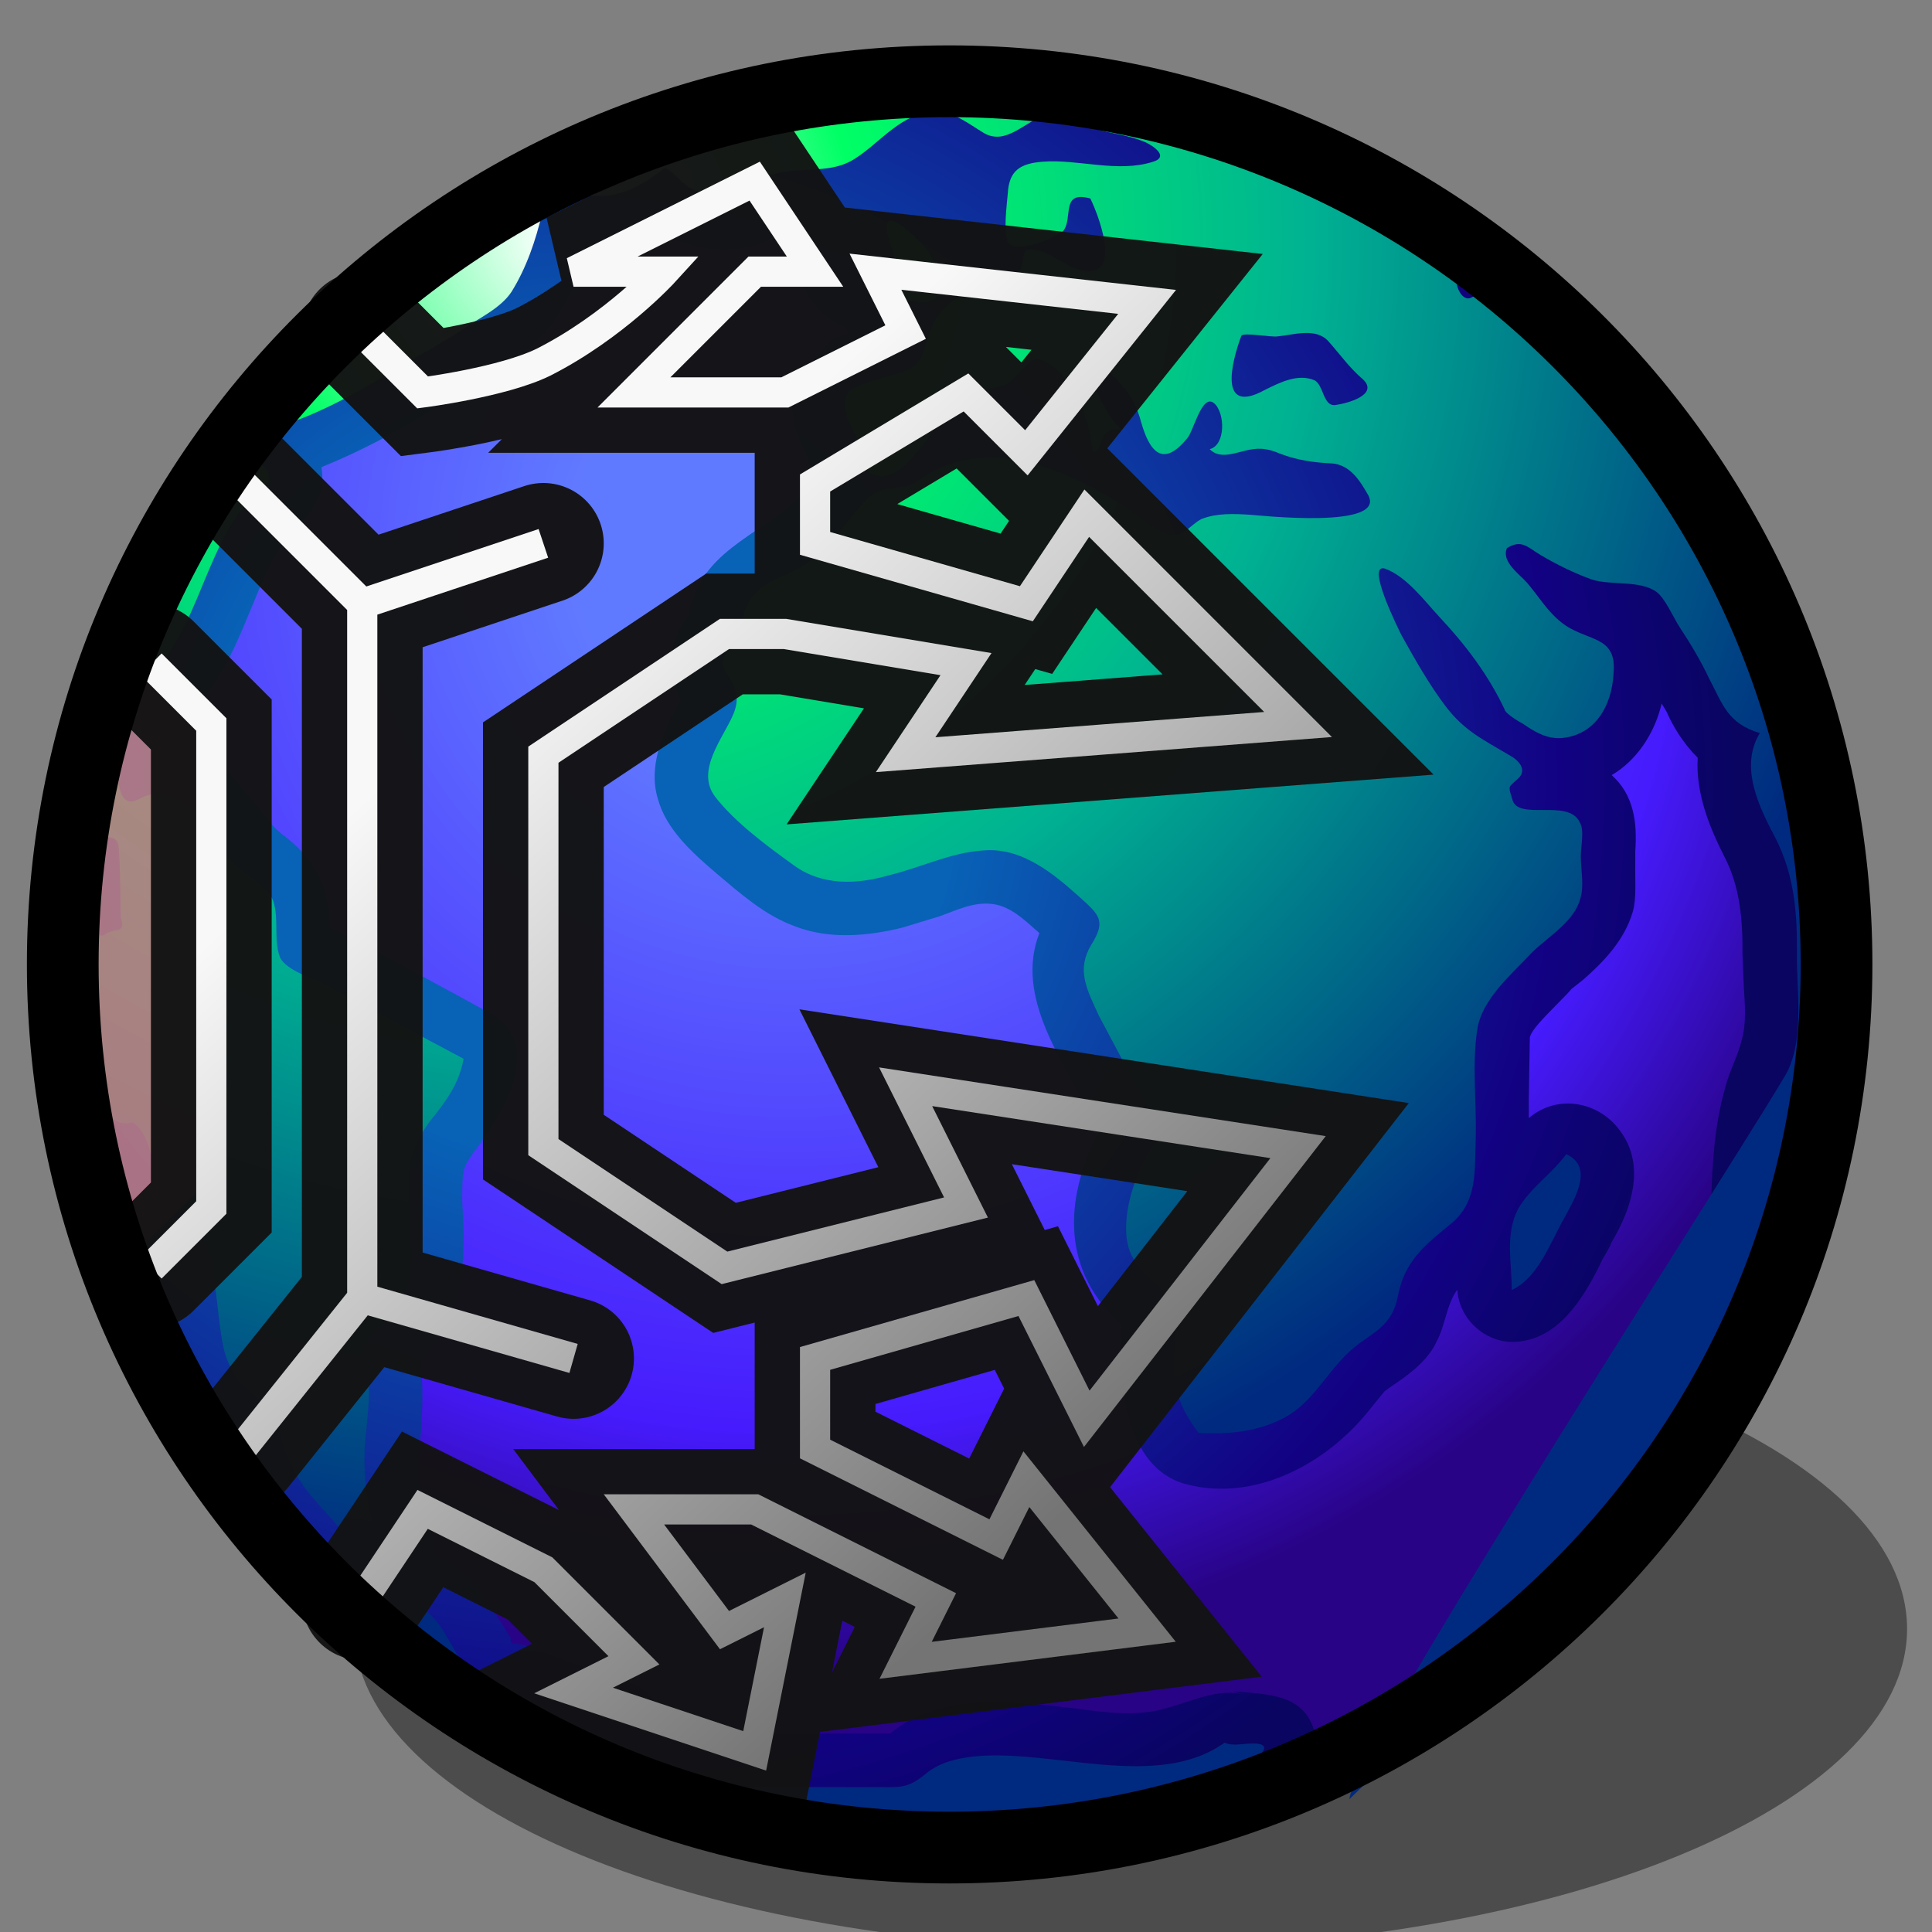 <?xml version="1.0" encoding="UTF-8" standalone="yes"?>
<svg version="1.1" width="64" height="64" color-interpolation="linearRGB"
     xmlns:svg="http://www.w3.org/2000/svg" xmlns="http://www.w3.org/2000/svg">
 <rect width="100%" height="100%" fill="#808080" stroke="none"/>
 <g>
  <path style="fill:#010101; fill-opacity:0.408"
        d="M32.46 7.35C46.11 7.35 57.2 18.35 57.2 31.95C57.2 45.54 46.11 56.56 32.46 56.56C18.81 56.56 7.74 45.54 7.74 31.95C7.74 18.35 18.81 7.35 32.46 7.35V7.35z"
        transform="matrix(1.04,0,0,0.431,3.686,40.189)"
  />
  <radialGradient id="gradient0" gradientUnits="userSpaceOnUse" cx="0" cy="0" r="64" gradientTransform="matrix(0,-0.516,-0.519,0,27.911,19.888)">
   <stop offset="0.188" stop-color="#607aff"/>
   <stop offset="0.772" stop-color="#461bfd"/>
   <stop offset="0.98" stop-color="#280385"/>
  </radialGradient>
  <path style="fill:url(#gradient0)"
        d="M32.46 7.35C46.11 7.35 57.2 18.35 57.2 31.95C57.2 45.54 46.11 56.56 32.46 56.56C18.81 56.56 7.74 45.54 7.74 31.95C7.74 18.35 18.81 7.35 32.46 7.35V7.35z"
        transform="matrix(1.149,0,0,1.15,-5.853,-4.798)"
  />
  <radialGradient id="gradient1" gradientUnits="userSpaceOnUse" cx="0" cy="0" r="64" gradientTransform="matrix(0,-0.516,-0.519,0,21.911,26.888)">
   <stop offset="0.325" stop-color="#0862b6"/>
   <stop offset="0.843" stop-color="#120284"/>
   <stop offset="1" stop-color="#090561"/>
  </radialGradient>
  <path style="fill:url(#gradient1)"
        d="M53.36 18.79C49.7 13.04 43.67 8.97 36.94 7.76C35.48 7.49 33.96 7.35 32.46 7.35C25.55 7.35 18.81 10.33 14.16 15.45C9.24 20.83 6.96 28.28 7.99 35.48C8.57 38.87 8.91 39.91 9.82 41.81C12.3 47.47 16.92 52.05 22.59 54.53C29.07 57.34 36.64 57.22 43.03 54.22C42.79 53 41.78 52.99 40.77 52.9C40.73 52.9 40.69 52.9 40.66 52.9C40.78 52.93 40.9 52.96 41.01 52.99C40.23 52.79 39.51 53.16 38.78 53.36C37.92 53.63 37 53.51 36.14 53.39C34.4 53.2 32.24 52.86 30.76 54.11C30.7 54.11 30.58 54.11 30.58 54.11C30.5 54.11 30.4 54.11 30.3 54.11C30.3 54.11 26.93 54.11 26.19 54.11C25.5 53.62 24.83 53.47 24.2 53.42C24.14 53.38 23.86 53.03 23.86 53.03C23.68 52.86 23.54 52.72 23.27 52.64C22.78 52.48 22.29 52.31 21.8 52.14C21.29 51.96 20.77 51.77 20.26 51.58C20.13 51.54 20 51.52 19.84 51.51C19.82 51.46 19.82 51.38 19.81 51.33C19.69 51.15 19.58 50.98 19.47 50.8C18.99 50 18.5 49.23 17.57 49.01C17.68 48.51 17.49 48.09 17.37 47.57C17.19 47.06 17.13 46.5 17.19 45.94C17.2 45.77 17.21 45.6 17.23 45.45C17.27 44.77 17.31 44.08 17.21 43.41C18.28 42.17 18.52 40.94 18.45 39.38C18.44 39.17 18.43 38.97 18.42 38.76C18.42 37.92 18.43 37.83 18.69 37.45C18.73 37.39 18.78 37.32 18.83 37.26C19.6 36.24 20.83 34.23 19.21 33.35C17.88 32.62 16.54 31.91 15.21 31.18C15.21 31.18 14.69 30.93 14.6 30.9V30.89C14.58 29.72 14.17 28.89 13.22 28.2C13.14 28.13 13.07 28.07 13 28C12.89 27.86 12.77 27.71 12.65 27.56C12.32 27.16 11.99 26.77 11.64 26.38C11 25.8 10.39 25.6 9.86 25.53C9.82 25.44 9.76 25.32 9.68 25.24C11.1 24.64 11.76 23.1 12.3 21.78C12.63 21.02 12.89 20.2 13.48 19.56C14.02 19 14.51 18.48 14.36 17.63C15.49 17.17 16.5 16.63 17.46 16.04C17.5 16.01 17.55 15.99 17.59 15.97C18.26 15.56 18.92 15.16 19.57 14.77C20.96 13.94 21.56 12.83 22.04 11.31C22.89 11.39 23.61 11.19 24.21 10.89C25.28 11.54 27 11.56 27.9 10.62C27.94 10.61 28.11 10.61 28.28 10.61C27.76 11.68 28.28 13.15 29.47 13.6C29.5 13.64 29.52 13.73 29.56 13.78C29.35 13.86 29.08 13.94 29.08 13.94C28.73 14.35 28.37 14.75 28 15.16C27.78 15.9 28 16.67 28.37 17.34C28.38 17.39 28.39 17.47 28.39 17.47C28.42 17.59 28.48 17.8 28.54 18C28.42 18.12 28.34 18.26 28.34 18.26C27.22 19.56 25.47 19.86 24.97 21.69C24.96 21.77 24.94 21.84 24.93 21.91C24.37 22.64 24.23 23.52 24.72 24.32C24.66 24.43 24.61 24.5 24.61 24.5C24.19 25.31 23.78 26.26 24.06 27.18C24.3 28.07 25.06 28.74 25.76 29.34C26.44 29.91 27.13 30.53 28 30.85C29 31.24 30.11 31.14 31.12 30.89C31.47 30.78 31.82 30.68 32.17 30.57C32.66 30.4 33.14 30.15 33.68 30.21C34.23 30.26 34.67 30.71 35.06 31.05C34.34 32.9 35.75 34.73 36.55 36.32C36.55 36.32 36.76 36.64 36.82 36.71C35.8 38.57 35.68 40.61 37.23 42.14C37.29 42.2 37.35 42.25 37.41 42.31C37.37 43.83 37.44 46.49 39.35 46.94C41.33 47.43 43.35 46.3 44.53 44.84C44.69 44.64 44.85 44.45 45.01 44.25C45.14 44.15 45.28 44.06 45.41 43.97C45.82 43.68 46.27 43.33 46.5 42.84C46.77 42.35 46.79 41.76 47.11 41.32V41.33C47.17 42.27 48.08 42.98 49 42.8C50.15 42.62 50.85 41.39 51.3 40.44C51.38 40.31 51.45 40.18 51.52 40.05C51.53 40.01 51.54 39.99 51.56 39.95C52.13 39 52.54 37.76 51.82 36.77C51.21 35.9 50 35.67 49.17 36.38C49.17 36.1 49.17 35.83 49.17 35.83C49.18 35.24 49.19 34.65 49.2 34.06C49.24 33.81 49.82 33.28 50.11 32.97C50.21 32.87 50.31 32.77 50.4 32.66C50.51 32.57 50.62 32.49 50.73 32.4C51.34 31.87 51.93 31.25 52.17 30.43C52.28 30.05 52.23 29.49 52.24 29.09C52.24 29 52.24 28.93 52.24 28.84C52.24 28.79 52.24 28.74 52.24 28.69C52.3 27.87 52.2 27.07 51.56 26.5C52.26 26.09 52.79 25.33 53 24.44C53.03 24.48 53.14 24.67 53.14 24.67C53.32 25.08 53.61 25.57 54.04 26C53.98 27 54.36 27.97 54.82 28.87C55.26 29.72 55.34 30.68 55.33 31.63C55.34 31.96 55.36 32.29 55.37 32.61C55.4 33.11 55.45 33.63 55.31 34.13C55.19 34.62 54.96 35.01 54.84 35.48C54.53 36.55 54.46 37.66 54.43 38.75C54.29 39.66 54.82 40.52 55.56 40.8C58.36 33.61 57.53 25.31 53.36 18.79V18.79z"
        transform="matrix(1.149,0,0,1.15,-5.853,-4.798)"
  />
  <radialGradient id="gradient2" gradientUnits="userSpaceOnUse" cx="0" cy="0" r="64" gradientTransform="matrix(-0.189,0.578,-0.581,-0.19,21.036,11.009)">
   <stop offset="0" stop-color="#ffffff"/>
   <stop offset="0.224" stop-color="#00ff65"/>
   <stop offset="0.557" stop-color="#00b292"/>
   <stop offset="1" stop-color="#002a80"/>
  </radialGradient>
  <path style="fill:url(#gradient2)"
        d="M17.28 50.5C17.09 50.62 16.92 50.85 16.69 50.91C17.31 51.42 17.98 51.93 18.66 52.37C18.13 51.8 17.95 50.96 17.28 50.5
           M19.84 12.58C20.27 11.89 20.54 11.1 20.73 10.29C17.91 11.82 15.39 13.91 13.34 16.39C14.56 15.98 15.71 15.3 16.81 14.63C17.38 14.29 17.93 14 18.46 13.64C18.9 13.34 19.53 13.05 19.84 12.58
           M40.4 54.37C38.44 55.77 35.41 54.53 33.16 54.77C32.66 54.83 32.17 54.94 31.77 55.28C31.24 55.71 31.03 55.65 30.3 55.65C28.8 55.65 27.29 55.65 25.77 55.65C29.04 56.56 32.49 56.8 35.87 56.35C37.47 56.12 39.06 55.74 40.6 55.24C40.7 55.19 41.87 54.59 41.45 54.42C41.12 54.33 40.7 54.51 40.4 54.37
           M50.25 37.42C49.83 37.99 49.21 38.39 48.86 39C48.48 39.73 48.68 40.55 48.68 41.33C49.45 40.97 49.79 39.96 50.18 39.28C50.46 38.76 51.08 37.79 50.25 37.42
           M43.59 15.84C43.24 15.88 43.26 15.28 43 15.13C42.52 14.92 41.99 15.19 41.55 15.41C40.21 16.14 40.6 14.6 40.88 13.85C40.92 13.73 41.78 13.9 41.94 13.86C42.38 13.82 43.03 13.6 43.39 14C43.73 14.38 44 14.77 44.39 15.1C44.85 15.54 43.96 15.79 43.59 15.84
           M57.14 30.5C56.79 26.72 55.69 23 53.86 19.71C52.92 18.01 51.75 16.44 50.42 15.02C49.76 14.35 49.06 13.68 48.33 13.07C48.11 12.91 47.85 12.56 47.52 12.74C47.23 12.9 47.01 12.32 47.1 12.13C43.87 9.76 40.04 8.19 36.08 7.61C36.64 8 37.37 7.98 37.99 8.22C38.23 8.29 38.86 8.67 38.34 8.83C37.32 9.16 36.18 8.75 35.16 8.83C34.5 8.88 34.19 9.09 34.15 9.73C34.12 10.11 34.02 10.79 34.15 11.13C34.3 11.53 35.54 11.03 35.75 10.82C36.04 10.45 35.66 9.65 36.53 9.89C36.84 10.54 37.5 12.39 36.08 11.9C35.73 11.78 35.06 11.21 34.67 11.39C34.62 11.39 34.55 11.82 34.53 11.89C34.43 12.12 34.2 12.24 33.95 12.31C32.95 12.59 32.24 12.74 31.86 13.83C31.69 14.35 31.71 14.68 31.1 14.89C30.67 15.03 30.19 15.13 29.74 15.34C29.18 15.62 29.57 16.36 29.78 16.74C29.95 17 29.91 17.66 30.22 17.81C31.07 18.31 32.06 16.39 32.43 15.95C32.88 15.35 33.42 15.48 34.05 15.27C34.37 15.17 34.75 14.43 35.07 14.53C36.12 14.96 36.46 16.22 36.6 17.2C36.94 17.21 36.73 16.39 37.44 16.57C36.89 16.01 36.55 15.23 36.47 14.45C37.23 14.96 37.77 15.48 37.99 16.32C38.23 17.17 38.61 17.66 39.31 16.81C39.5 16.63 39.74 15.48 40.1 15.79C40.42 16.07 40.43 17 39.97 17.11C40.23 17.38 40.61 17.25 40.93 17.17C41.34 17.06 41.6 17.07 42 17.24C42.49 17.43 43 17.5 43.49 17.52C44.01 17.56 44.29 18 44.52 18.4C45.16 19.44 41.33 19.01 41.13 19C40.67 18.97 40.18 18.95 39.74 19.12C39.41 19.28 39.17 19.71 38.78 19.56C38.34 19.43 37.93 19.03 37.56 18.79C37.04 18.44 36.5 18.15 35.93 17.89C35 17.49 33.92 17.21 32.91 17.42C32.45 17.51 31.96 17.73 31.58 18.01C31.09 18.37 30.57 18.06 30.09 18.55C29.39 19.29 28.88 20.2 27.92 20.65C27.53 20.84 27.05 21 26.79 21.36C26.5 21.71 26.5 22.18 26.32 22.56C26.14 22.95 25.73 23.12 26.05 23.58C26.33 23.98 26.43 24.29 26.23 24.76C25.94 25.44 25.14 26.37 25.71 27.12C26.28 27.86 27.22 28.55 27.97 29.09C28.8 29.7 29.81 29.65 30.74 29.38C31.62 29.17 32.5 28.73 33.43 28.67C34.55 28.57 35.46 29.33 36.25 30.04C36.78 30.52 36.99 30.7 36.56 31.38C36.12 32.11 36.42 32.65 36.77 33.42C37.15 34.13 37.53 34.85 37.92 35.58C38.09 35.89 38.31 36.17 38.48 36.5C38.61 36.86 38.37 37.1 38.19 37.41C37.83 38.05 37.56 38.83 37.56 39.56C37.56 40.41 37.96 40.72 38.51 41.25C39 41.74 38.97 42.62 38.93 43.24C38.87 44.14 39.13 44.75 39.65 45.45C40.44 45.49 41.27 45.43 42 45.07C42.87 44.67 43.26 43.83 43.92 43.18C44.52 42.58 45.17 42.5 45.38 41.58C45.58 40.48 46.16 40.05 46.98 39.38C47.71 38.72 47.6 37.86 47.64 36.99C47.67 35.98 47.53 34.85 47.68 33.86C47.8 32.95 48.69 32.23 49.28 31.59C49.75 31.14 50.5 30.7 50.66 30.04C50.77 29.68 50.67 29.22 50.67 28.84C50.67 28.53 50.78 28.09 50.64 27.86C50.31 27.15 48.83 27.85 48.69 27.18C48.57 26.79 48.58 26.86 48.85 26.61C49.16 26.34 48.85 26.05 48.6 25.92C47.88 25.49 47.33 25.24 46.79 24.54C46.31 23.91 45.9 23.19 45.5 22.47C45.42 22.31 44.46 20.39 45.02 20.55C45.64 20.77 46.18 21.5 46.59 21.94C47.35 22.75 48 23.61 48.47 24.6C48.48 24.72 48.9 24.97 49 25.02C49.35 25.26 49.7 25.47 50.14 25.43C51.11 25.33 51.56 24.47 51.61 23.61C51.74 22.43 50.83 22.68 50.11 22.1C49.7 21.78 49.45 21.34 49.12 20.96C48.9 20.71 48.37 20.35 48.54 19.96C48.96 19.7 49.13 19.93 49.51 20.16C50 20.45 50.5 20.69 51 20.87C51.56 21.04 52.37 20.88 52.85 21.22C53.11 21.42 53.32 21.93 53.52 22.24C53.83 22.71 54.12 23.19 54.36 23.7C54.77 24.47 54.89 25 55.83 25.29C55.23 26.28 55.82 27.44 56.3 28.35C56.83 29.41 56.91 30.47 56.9 31.65C56.89 32.75 57.11 33.99 56.64 35.01C56.07 36.13 44 54.77 44 56C44 55.96 48.79 51.59 52 47C54.78 43 56.98 39.02 57 39C56.95 39.07 55.86 39.36 56 39.39C56.24 39.42 56.66 37.1 56.7 36.84C57.13 34.76 57.28 32.61 57.14 30.5
           M12.84 18.06C12.9 17.74 12.71 17.64 12.52 17.43C11.07 19.41 9.93 21.58 9.11 23.9C11 22.43 10.88 19.56 12.84 18.06
           M30.57 12.66C31.02 12.69 31.52 12.99 31.93 12.83C32.63 12.54 31.96 11.52 31.69 11.21C31.48 11 30.5 10.02 30.68 10.89C30.79 11.47 31.3 12.26 30.57 12.66
           M24.27 9C24.76 9.31 24.79 9.62 25.4 9.73C25.8 9.81 26.47 9.89 26.79 9.55C27.6 8.75 28.81 9.34 29.73 8.75C30.47 8.29 31.09 7.4 32.06 7.4C32.63 7.4 33 7.73 33.47 8.01C34.1 8.36 34.62 7.69 35.21 7.5C30.64 7 25.98 7.77 21.84 9.73C22.75 10.02 23.58 9.55 24.27 9
           M15.5 43.01C15.91 42.49 16.43 42.06 16.74 41.44C17.07 40.72 16.88 39.57 16.88 38.76C16.88 37.86 16.88 37.33 17.45 36.52C17.9 35.96 18.32 35.44 18.46 34.67C17.13 33.97 15.82 33.25 14.49 32.54C14.13 32.37 13.35 32.12 13.17 31.76C12.96 31.23 13.17 30.54 12.93 30.03C12.71 29.65 12.11 29.37 11.81 29.02C11.4 28.53 11.08 27.96 10.61 27.5C10.14 27.07 9.69 26.88 9.11 27.18C8.49 27.54 8.5 26.58 8.46 26.15C8.28 26.86 8.14 27.56 8.03 28.28C8.57 28.28 8.5 28.43 8.54 28.98C8.56 29.51 8.57 30.05 8.57 30.6C8.67 30.86 8.61 30.97 8.4 30.97C8.3 31 8.23 31.03 8.17 31.05C8.04 31.17 7.94 31.14 7.88 31C7.63 31 7.8 33.42 7.81 33.61C7.88 34.39 7.8 36.85 8.91 36.5C9.5 36.86 9.41 37.83 9.79 38.37C10.27 39.04 10.86 39.4 11.11 40.23C11.33 41.05 11.35 41.94 11.5 42.8C11.67 43.86 12.26 44.24 13.05 44.89C13.24 46.02 13.55 46.72 14.32 47.55C14.67 47.95 15.01 48.31 15.33 48.74C15.63 49.16 15.8 49.14 16.11 48.69C15.71 47.82 15.56 46.83 15.61 45.84C15.68 44.92 15.89 43.89 15.5 43.01"
        transform="matrix(1.149,0,0,1.15,-5.853,-4.798)"
  />
  <path style="fill:#ca7e7e; fill-opacity:0.824"
        d="M4 42L7 39V24L4 22C4 22 2 27.58 2 32C2 37.47 4 42 4 42z"
  />
  <linearGradient id="gradient3" gradientUnits="userSpaceOnUse" x1="44.48" y1="-3.09" x2="66.75" y2="21.36">
   <stop offset="0" stop-color="#ffffff" stop-opacity="0.969"/>
   <stop offset="1" stop-color="#777777" stop-opacity="0.969"/>
  </linearGradient>
  <path style="fill:url(#gradient3)"
        d=""
  />
  <path style="fill:none; stroke:#131313; stroke-opacity:0.969; stroke-width:4; stroke-linecap:round"
        d="M5 42L7 40V24L5 22
           M8 48L12 43V20L8 16
           M12 43L19 45
           M12 20L18 18
           M12 11L14 13C14 13 16.65 12.66 18 12C20.35 10.81 22 9 22 9H19L25 6L27 9H25L21 13H26L30 11L29 9L38 10L34 15L32 13L27 16V18L34 20L36 17L43 24L30 25L32 22L26 21H24L18 25V38L24 42L32 40L30 36L43 38L36 47L34 43L27 45V48L33 51L34 49L38 54L30 55L31 53L25 50H21L24 54L26 53L25 58L19 56L21 55L18 52L14 50L12 53"
  />
  <linearGradient id="gradient4" gradientUnits="userSpaceOnUse" x1="44.48" y1="-3.09" x2="66.75" y2="21.36">
   <stop offset="0" stop-color="#ffffff" stop-opacity="0.969"/>
   <stop offset="1" stop-color="#777777" stop-opacity="0.969"/>
  </linearGradient>
  <path style="fill:none; stroke:url(#gradient4); stroke-width:1"
        d="M5 42L7 40V24L5 22
           M8 48L12 43V20L8 16
           M12 43L19 45
           M12 20L18 18
           M12 11L14 13C14 13 16.65 12.66 18 12C20.35 10.81 22 9 22 9H19L25 6L27 9H25L21 13H26L30 11L29 9L38 10L34 15L32 13L27 16V18L34 20L36 17L43 24L30 25L32 22L26 21H24L18 25V38L24 42L32 40L30 36L43 38L36 47L34 43L27 45V48L33 51L34 49L38 54L30 55L31 53L25 50H21L24 54L26 53L25 58L19 56L21 55L18 52L14 50L12 53"
  />
  <path style="fill:none; stroke:#000000; stroke-width:2"
        d="M32.46 7.35C46.11 7.35 57.2 18.35 57.2 31.95C57.2 45.54 46.11 56.56 32.46 56.56C18.81 56.56 7.74 45.54 7.74 31.95C7.74 18.35 18.81 7.35 32.46 7.35V7.35z"
        transform="matrix(1.188,0,0,1.189,-7.116,-6.047)"
  />
 </g>
</svg>
